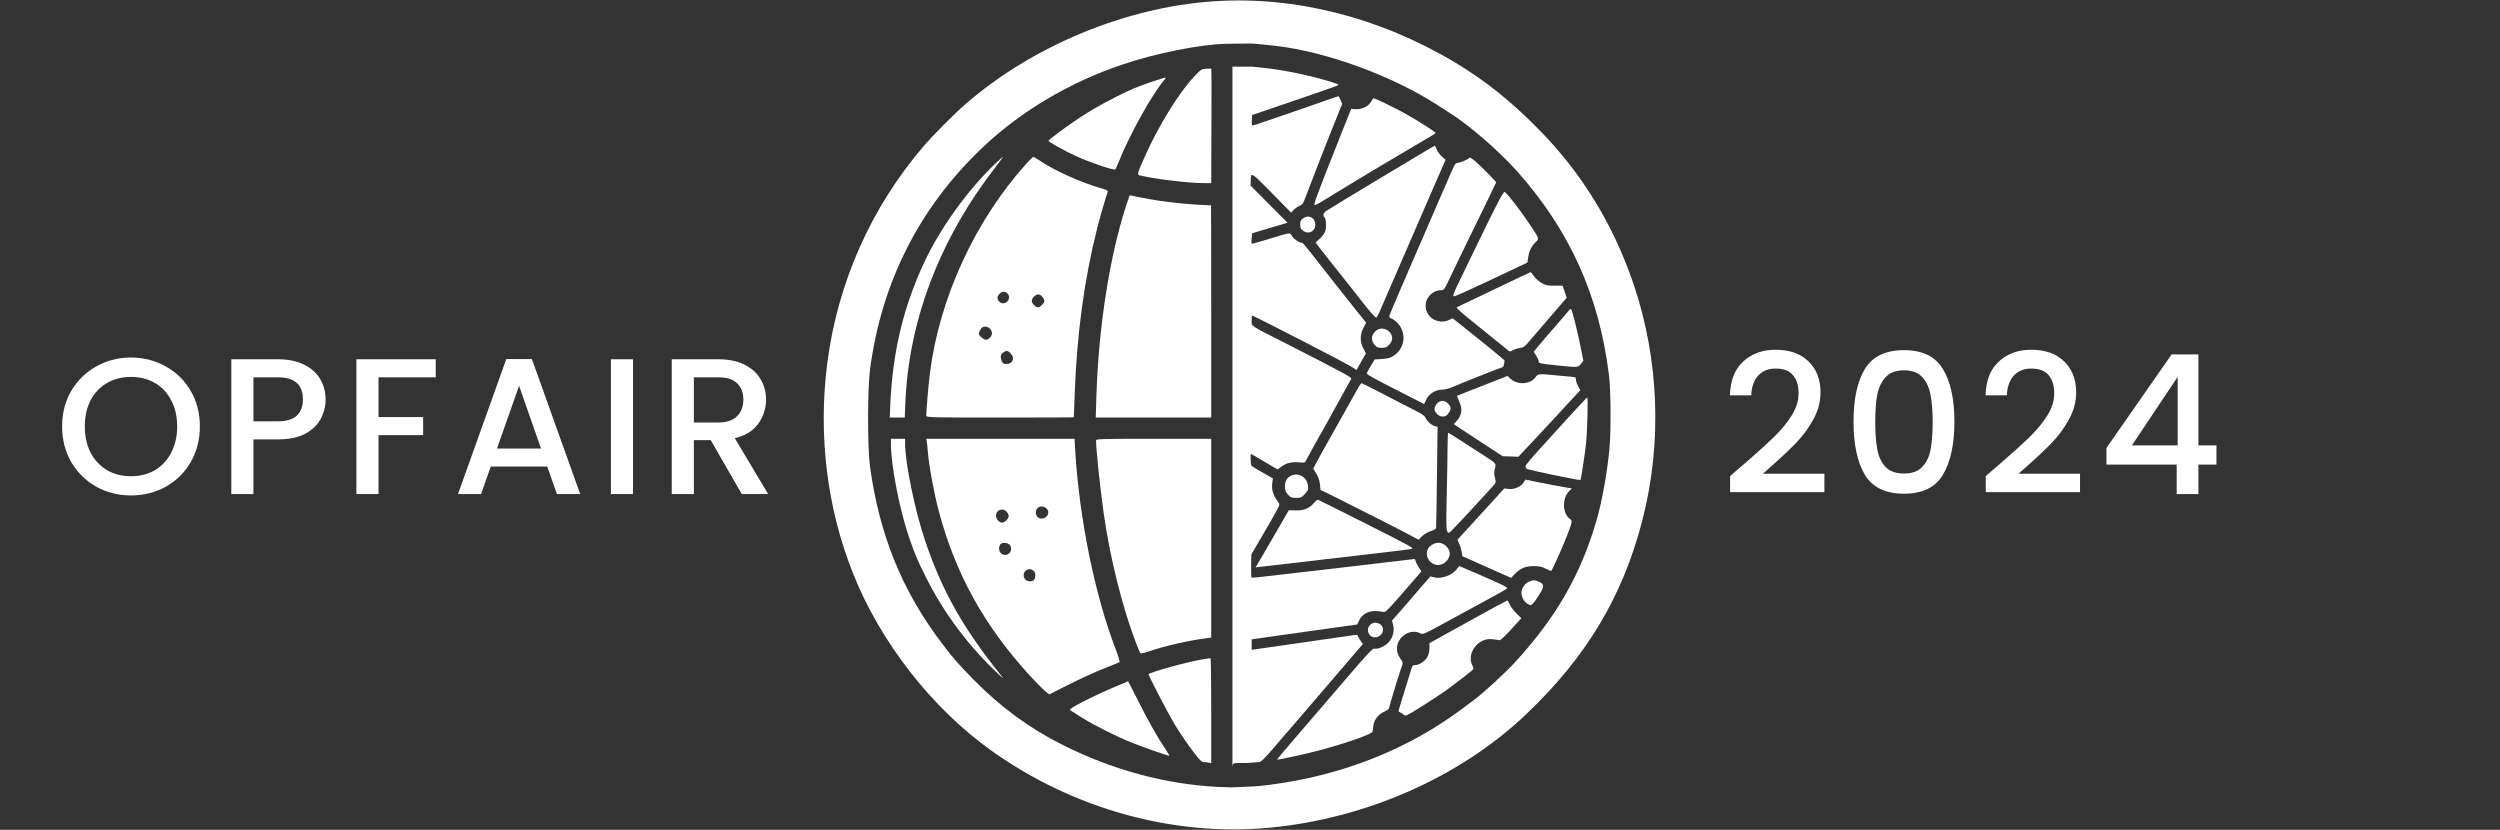 <svg width="3299" height="1095" viewBox="0 0 3299 1095" fill="none" xmlns="http://www.w3.org/2000/svg">
<rect x="0" y="0" width="3299" height="1095" fill="#333333" stroke="none"/>
<path d="M1600.33 1.8C1485 9.8 1362.33 60.733 1274.33 137.133C1259.13 150.333 1231.4 178.2 1218.6 193.133C1149.27 274.2 1105.27 373.267 1091.67 479.267C1079.53 573.8 1091.13 669.533 1125.27 755.667C1161.27 846.867 1229.53 934.467 1308.33 990.6C1416.07 1067.53 1549 1104.33 1675.67 1092.2C1802.6 1080.2 1926.47 1025.53 2013.27 943.133C2093.53 867.133 2141.8 786.6 2167.67 685C2193.53 583.533 2189.27 474.067 2155.53 374.467C2129.27 297.4 2088.6 230.467 2033.13 173.4C1996.2 135.4 1960.87 106.867 1920.6 82.733C1820.07 22.6 1708.33 -5.667 1600.33 1.8ZM1626.33 548.6V1039L1608.07 1038.47C1538.33 1035 1467.93 1016.07 1402.07 982.867C1358.47 961 1320.73 933.4 1284.73 896.867C1265.27 877 1257.8 868.6 1244.47 851C1190.87 781 1160.47 706.467 1148.07 615.667C1144.6 590.333 1144.73 514.067 1148.07 487.667C1163.13 372.733 1213.13 273.933 1296.33 194.867C1347.13 146.733 1411.53 108.467 1481.67 85C1525.8 70.067 1584.47 58.467 1617.93 57.8L1626.33 57.667V548.6ZM1683 60.467C1751 68.333 1837.67 100.2 1897.67 139.133C1902.87 142.6 1909.67 147 1913 149C1937.93 164.467 1978.2 199.4 2001.67 225.667C2071.4 304.067 2109.93 389.267 2123.13 494.333C2125.67 515 2126.07 567.267 2123.8 592.333C2120.87 623.667 2114.2 661.133 2106.87 686.333C2086.2 757.667 2054.2 813.667 2000.07 873C1987.27 887 1957 915 1945.4 923.4C1943.13 925 1936.87 929.667 1931.53 933.8C1858.87 988.6 1771.67 1023.27 1675.27 1035.67C1666.6 1036.73 1657.8 1037.67 1655.53 1037.67L1626.33 1039V1018C1626.33 1001.33 1624.5 1009.5 1661.13 1005.67C1664.07 1005.67 1667.8 1001.93 1682.07 985.4C1691.53 974.2 1700.47 963.8 1701.93 962.333C1703.27 960.867 1722.6 938.333 1744.87 912.333C1767.27 886.333 1788.33 861.667 1791.93 857.4L1798.47 849.933L1795 844.867C1793.13 842.2 1791.67 839.4 1791.67 838.6C1791.67 837.933 1789.53 837.667 1786.73 838.067C1783.93 838.467 1754.33 842.733 1721 847.533C1687.67 852.333 1658.33 856.467 1656.07 856.867L1651.67 857.533V850.6V843.667L1721.4 833.8L1791 824.067L1793.53 818.733C1797.13 811 1805 806.333 1814.2 806.333C1818.33 806.333 1823.13 806.867 1825 807.4C1828.07 808.333 1829.93 806.6 1848.47 785.4C1859.53 772.733 1870.2 760.467 1872.2 758.067L1875.67 753.933L1872.33 748.867C1870.47 746.067 1868.6 742.467 1868.2 740.733C1867.67 739 1867 737.667 1866.6 737.667C1866.2 737.667 1848.47 739.8 1827.13 742.333C1793.4 746.333 1694.07 757.933 1663 761.4C1657.13 762.067 1651.93 762.467 1651.53 762.2C1651.13 762.067 1650.87 755 1651 746.733L1651.27 731.667L1660.6 715.667C1687.67 669.4 1689.27 666.467 1687.8 664.333C1680.07 653.8 1677.67 646.733 1678.87 637.533L1679.67 631.267L1666.07 623.533C1658.47 619.4 1651.93 615.267 1651.4 614.467C1650.33 613 1649.93 599 1650.73 599C1651 599 1656.6 602.2 1663.13 606.067C1669.67 610.067 1677.53 614.6 1680.47 616.333L1686.07 619.4L1690.47 616.067C1697.27 611 1704.2 609.267 1713.67 610.067C1721.67 610.867 1722.07 610.733 1723.53 607.4C1724.33 605.533 1737.93 581 1753.8 552.867C1769.53 524.6 1782.73 500.733 1783.13 499.8C1783.8 497.933 1772.2 491.667 1695.67 452.6C1647.93 428.333 1651.67 430.867 1651.67 423C1651.67 419.267 1652.07 416.333 1652.47 416.333C1653.4 416.333 1709 444.733 1737.67 459.667C1745 463.533 1758.2 470.467 1767 475C1775.8 479.667 1784.6 484.467 1786.47 485.8L1790.07 488.333L1796.2 477.267L1802.47 466.333L1799 459.667C1794.47 450.6 1794.47 441.933 1799.13 432.733L1802.73 425.8L1790.07 410.067C1774.33 390.333 1739.27 345.933 1727.93 331.267C1723.27 325.267 1718.87 320.333 1718.07 320.333C1714.6 320.333 1707.4 315.667 1705 311.667C1701.8 306.467 1704.6 306.2 1673 315.8C1662.33 319 1653.13 321.667 1652.33 321.667C1651.4 321.667 1651.13 319.133 1651.67 314.733L1652.33 307.8L1664.33 304.2C1671 302.2 1681.4 299.133 1687.67 297.267L1699 293.933L1674.73 269.533L1650.33 245L1650.47 239C1650.6 226.467 1650.47 226.333 1678.07 254.467L1703.8 280.6L1707.13 277C1708.87 275.133 1712.33 272.733 1714.73 271.667C1718.6 270.067 1719.8 268.467 1722.33 261.4C1726.6 249.667 1751 186.867 1762.07 159.667L1771.13 137L1769.13 132.067C1767.93 129.267 1766.6 127 1766.07 127C1765.53 127 1757.4 129.8 1748.07 133.133C1738.73 136.467 1719.93 143 1706.33 147.667C1692.73 152.2 1675.4 158.2 1667.8 160.867C1660.2 163.533 1653.4 165.667 1652.73 165.667C1652.07 165.667 1651.67 162.6 1651.93 158.733L1652.33 151.8L1668.33 146.333C1677.13 143.4 1702.73 134.6 1725.27 126.867C1747.93 119.267 1766.33 112.6 1766.33 112.067C1766.33 110.467 1741.67 103.267 1719.67 98.333C1698.6 93.667 1678.6 90.467 1661.4 88.867L1651.67 87.933H1626.33V57.667L1651.67 57.4L1661.4 58.2C1666.6 58.733 1676.47 59.667 1683 60.467Z" fill="#FFFFFF"/>
<path d="M1591.4 90.733C1585.53 91.133 1584.6 91.667 1575.13 101.8C1555.67 122.467 1528.33 166.867 1511.13 205.667C1499.27 232.467 1499.53 230.467 1507.93 232.333C1530.47 237.133 1570.2 241.667 1589.67 241.667H1598.33L1598.6 166.2C1598.87 124.733 1598.73 90.6 1598.33 90.6C1597.93 90.467 1594.87 90.467 1591.4 90.733Z" fill="#FFFFFF"/>
<path d="M1521 107.533C1498.47 115.267 1493.27 117.533 1473.27 127.533C1451.53 138.467 1436.33 147.267 1417.67 160.067C1402.07 170.733 1383.8 184.467 1383.67 185.8C1383.53 187.267 1405.13 199.267 1420.33 206.2C1439.53 214.867 1470.07 225.133 1471.67 223.533C1472.33 222.867 1474.6 217.667 1477 211.933C1489.93 178.867 1521.8 121.8 1536.07 106.067C1537.53 104.333 1538.47 102.733 1538.2 102.467C1537.93 102.067 1530.2 104.467 1521 107.533Z" fill="#FFFFFF"/>
<path d="M1313.4 215.933C1277.13 250.467 1240.47 301.4 1219.53 346.333C1191.93 405.933 1178.33 462.733 1174.87 532.6L1174.07 551H1183.93H1193.93L1194.73 530.6C1198.73 435.667 1230.87 341 1288.33 255.533C1297.4 242.2 1309.27 225.933 1321.4 210.2C1325.4 205 1323.4 206.467 1313.4 215.933Z" fill="#FFFFFF"/>
<path d="M1353.8 216.6C1286.47 291.667 1239.67 393.4 1227.13 492.333C1225.27 506.6 1222.33 541.133 1222.33 548.6C1222.33 550.867 1227.8 551 1319.67 551C1373.27 551 1417 550.867 1417 550.6C1417.13 550.467 1417.67 535 1418.33 516.333C1421.13 440.2 1431 367.8 1447.8 301.4C1451.27 287.267 1459.53 259.133 1461.67 253.4C1462.33 251.533 1460.87 250.733 1452.73 248.333C1426.87 241 1392.07 225.4 1373.27 212.733C1368.47 209.667 1364.2 207 1363.53 207C1363 207 1358.6 211.4 1353.8 216.6ZM1330.07 388.067C1335.27 394.733 1326.07 403.933 1319.4 398.6C1315.4 395.533 1315.27 391.267 1319 387.667C1322.6 383.933 1326.87 384.067 1330.07 388.067ZM1375.53 391.8C1379.13 396.333 1379 398.467 1375 402.333C1371.13 406.333 1368.87 406.467 1365.27 403.267C1360.73 399.4 1360.33 395.533 1364.2 391.667C1368.47 387.4 1372.07 387.4 1375.53 391.8ZM1306.33 433.667C1307.8 435.133 1309 437.8 1309 439.667C1309 443.667 1304.73 448.333 1301 448.333C1298.07 448.333 1291.67 442.867 1291.67 440.333C1291.67 438.2 1294.47 433.267 1296.2 432.067C1298.87 430.2 1303.67 431 1306.33 433.667ZM1333.67 466.333C1339.67 472.2 1336.47 480.333 1328.2 480.333C1324.2 480.333 1323.27 479.667 1321.8 476.2C1319.67 471.133 1320.33 467.533 1324.07 465C1328.07 462.2 1329.93 462.467 1333.67 466.333Z" fill="#FFFFFF"/>
<path d="M1485.67 272.467C1464.2 339.133 1449.67 431.933 1446.87 521.267L1445.93 551H1522.2H1598.33V411C1598.33 333.933 1598.2 271 1598.07 271C1566.73 269.933 1532.33 266.067 1507.27 261C1498.33 259.133 1490.87 257.667 1490.73 257.667C1490.6 257.667 1488.33 264.333 1485.67 272.467Z" fill="#FFFFFF"/>
<path d="M1175.67 585.933C1175.8 614.467 1186.87 671.8 1199.4 708.467C1207.8 732.733 1209.8 737.667 1221.67 761.267C1245.4 809 1277.8 852.333 1317.67 889.667C1324.33 895.933 1324.87 896.2 1321.27 891.667C1270.87 828.867 1243.8 781 1221 714.2C1207.53 674.733 1194.33 610.867 1194.33 584.733V579H1185H1175.67V585.933Z" fill="#FFFFFF"/>
<path d="M1222.87 581.933C1223.27 583.667 1223.93 589.8 1224.33 595.667C1225.67 613.933 1232.73 651.933 1239.13 675.667C1261.13 757.667 1298.87 825.8 1358.73 891.267C1366.47 899.8 1375.53 908.867 1378.73 911.533L1384.6 916.333L1410.47 903.267C1424.73 896.067 1445.4 886.6 1456.33 882.333C1467.4 878.067 1476.73 874.067 1477.4 873.667C1477.93 873.267 1475.4 865 1471.8 855.533C1444.6 784.467 1424.07 683 1418.87 594.6L1417.93 579H1320.07H1222.33L1222.87 581.933ZM1381.13 671.133C1386.2 676.2 1381.93 684.333 1374.2 684.333C1368.07 684.333 1364.73 677 1368.2 671.667C1371 667.4 1377.27 667.267 1381.13 671.133ZM1328.87 675.933C1330.73 678.2 1331.4 680.467 1330.87 682.2C1329.8 685.8 1325.4 689.667 1322.2 689.667C1318.6 689.667 1314.33 684.867 1314.33 680.733C1314.33 672.467 1323.8 669.4 1328.87 675.933ZM1331.93 718.6C1337 723.133 1333.4 732.333 1326.6 732.333C1319.8 732.333 1316.33 725.4 1319.67 718.867C1321.4 715.667 1328.47 715.4 1331.93 718.6ZM1363.93 753.267C1366.6 755.667 1367 760.467 1365 764.467C1362.87 768.333 1355 767.933 1352.33 763.8C1347 755.8 1356.87 746.867 1363.93 753.267Z" fill="#FFFFFF"/>
<path d="M1446.33 580.867C1446.33 592.733 1451.8 644.6 1456.47 677.667C1464.73 735.933 1481 801.267 1499.27 849C1501.8 855.533 1504.33 861.4 1504.87 862.067C1505.4 862.6 1510.33 861.533 1515.8 859.667C1536.47 852.467 1568.6 845.133 1591.4 842.333L1598.33 841.4V710.2V579H1522.33C1459.27 579 1446.33 579.267 1446.33 580.867Z" fill="#FFFFFF"/>
<path d="M1588.6 869.8C1569.67 872.6 1515.67 887.4 1515.67 889.8C1515.67 891.8 1542.2 942.867 1549.53 955C1558.47 969.533 1569.27 985.4 1578.73 997.267C1583.8 1003.8 1586.07 1005.67 1588.73 1005.67C1590.73 1005.67 1593.67 1006.07 1595.4 1006.47L1598.33 1007.27V937.8C1598.33 899.667 1597.93 868.467 1597.4 868.467C1596.73 868.6 1592.87 869.133 1588.6 869.8Z" fill="#FFFFFF"/>
<path d="M1469.67 907C1440.07 919.667 1410.07 935.133 1411.8 936.867C1412.07 937.133 1419.27 941.667 1427.67 947C1445 957.667 1473.53 972.067 1494.33 980.333C1509.4 986.467 1542.6 997.933 1543.13 997.267C1543.4 997 1541.13 993.267 1538.2 989C1527.4 972.867 1515 951.133 1502.2 925.4C1494.87 910.867 1488.87 899 1488.6 899C1488.47 899 1479.93 902.6 1469.67 907Z" fill="#FFFFFF"/>
<path d="M1809.13 134.467C1805.53 140.467 1796.47 144.733 1788.6 144.067L1783 143.667L1777.93 156.333C1765.13 187.933 1738.33 256.467 1736.33 262.733C1735 266.6 1734.33 270.067 1734.6 270.467C1735.53 271.267 1740.2 268.6 1764.33 253.667C1783.93 241.533 1831.67 212.867 1865.67 193C1894.73 175.933 1894.33 176.2 1894.33 175.267C1894.33 173.933 1866.2 156.2 1851 148.067C1838.47 141.267 1814.33 129.667 1812.73 129.667C1812.2 129.667 1810.73 131.8 1809.13 134.467Z" fill="#FFFFFF"/>
<path d="M1823 234.067C1784.87 257 1752.07 276.867 1750.07 278.333C1746.47 281 1745.27 284.867 1747.53 286.333C1749.67 287.667 1750.6 298.2 1749.13 303.933C1748.2 307.4 1745.67 311.133 1741.93 314.6L1736.07 319.933L1738.87 323.8C1740.33 325.933 1752.2 340.867 1765 357C1777.93 373.133 1791.4 390.2 1795 395C1805.13 408.2 1814.47 419 1815.93 419C1816.6 419 1818.2 416.467 1819.67 413.267C1821 410.2 1831 387 1842.07 361.667C1853 336.333 1872.33 292.067 1884.73 263.267L1907.53 210.867L1902.33 206.2C1899.53 203.533 1896.47 199.4 1895.67 196.867C1894.87 194.333 1893.67 192.333 1893.27 192.333C1892.73 192.333 1861.13 211.133 1823 234.067Z" fill="#FFFFFF"/>
<path d="M1939 208.2C1937.8 210.2 1926.47 215 1923.13 215C1921 215 1919.53 217 1916.47 224.067C1914.33 229 1906.33 247.4 1898.6 265C1850.87 375 1835 411.8 1833.67 416.067C1833 418.2 1833.4 419.267 1835.27 419.933C1840.47 421.8 1846.33 427.533 1849.13 433.267C1855.27 446.067 1851.53 460.733 1839.93 468.867C1835.27 472.2 1832.6 473 1824.2 473.667L1814.07 474.333L1808.87 482.867C1805.93 487.667 1803.67 492.2 1803.67 493C1803.67 493.933 1814.07 499.933 1826.73 506.333C1839.27 512.867 1856.33 521.533 1864.47 525.667L1879.27 533.267L1881.8 527.8C1885.4 519.933 1893.93 514.333 1902.73 514.2C1907.13 514.067 1912.6 512.6 1917.67 510.333C1924.33 507.267 1982.07 484.333 1983.13 484.333C1984.07 484.333 1985.93 476.467 1985.13 475.4C1984.33 474.2 1956.47 451.4 1929.27 429.8L1916.73 419.933L1912.2 422.2C1898.87 428.467 1883.27 420.333 1881.4 405.933C1879.8 394.333 1889.67 383.133 1901.27 383C1905.53 382.867 1905.8 382.6 1913.67 365.933C1918.07 356.6 1933.4 324.733 1947.93 295.133C1962.47 265.533 1974.33 241 1974.33 240.6C1974.33 239.533 1952.73 217.667 1946.07 212.2C1942.6 209.267 1939.53 207.533 1939 208.2Z" fill="#FFFFFF"/>
<path d="M1961.67 297.133C1949.53 321.8 1939.67 342.333 1939.67 342.467C1939.67 342.733 1935.4 351.533 1930.2 361.933C1925 372.467 1919.93 383.267 1918.87 385.933C1917.27 390.467 1917.4 391 1919.27 391C1920.33 391 1942.6 381 1968.47 368.733L2015.53 346.467L2016.47 340.333C2017.67 331.667 2020.47 325.667 2025.8 320.2C2031.4 314.467 2031.67 315.667 2019.27 297C2005.93 277 1989.27 255.533 1985.53 253.267C1984.2 252.467 1978.2 263.4 1961.67 297.133Z" fill="#FFFFFF"/>
<path d="M1719.13 288.467C1716.47 290.6 1715.67 292.333 1715.67 296.333C1715.67 300.333 1716.47 302.067 1719.13 304.2C1726.33 309.933 1735.67 305.533 1735.67 296.467C1735.67 287.133 1726.6 282.6 1719.13 288.467Z" fill="#FFFFFF"/>
<path d="M1988.33 373.933C1971.53 381.933 1949.67 392.467 1939.8 397.133L1921.93 405.667L1924.47 408.6C1925.8 410.067 1932.73 415.933 1939.67 421.533C1946.6 427 1960.73 438.467 1971 446.867C1981.27 455.133 1990.33 462.6 1991.27 463.267C1992.2 464.067 1994.07 463.667 1996.2 462.333C1997.93 461.133 2002.2 459.667 2005.4 459.267C2010.73 458.467 2012.2 457.4 2019.8 448.2C2024.47 442.6 2037.13 427.933 2047.93 415.533L2067.4 392.867L2064.73 384.867L2061.93 377H2051.13C2041.67 377 2039.53 376.467 2034.07 373.267C2030.6 371.267 2026.2 367.267 2024.07 364.333C2022.07 361.4 2020.07 359.133 2019.67 359.133C2019.27 359.267 2005.27 365.8 1988.33 373.933Z" fill="#FFFFFF"/>
<path d="M2071 408.867C2070.2 409.933 2062.2 419.4 2053 429.933C2043.8 440.333 2033.4 452.467 2029.93 456.733L2023.8 464.333L2027 469.133C2028.87 471.8 2030.33 475.133 2030.33 476.467C2030.33 479.533 2031.53 479.8 2056.2 482.333C2082.2 485 2082.33 485 2086.2 480.2L2089.4 476.2L2085.8 457.933C2081.67 437.133 2074.73 409.533 2073.27 408.067C2072.73 407.533 2071.67 407.933 2071 408.867Z" fill="#FFFFFF"/>
<path d="M1816.2 436.067C1809.53 441.4 1808.6 448.733 1813.8 454.867C1816.73 458.333 1818.2 459 1823.27 459C1828.2 459 1829.93 458.333 1833.13 454.867C1838.47 449.267 1838.47 442.867 1833.13 437.533C1828.47 433 1820.73 432.333 1816.2 436.067Z" fill="#FFFFFF"/>
<path d="M2026.47 497.533C2019.27 507.533 2002.33 508.467 1992.73 499.4L1989.27 496.067L1972.07 502.867C1962.73 506.467 1947.8 512.333 1939 515.8C1930.2 519.267 1922.87 522.2 1922.6 522.333C1922.47 522.467 1923.8 525.933 1925.67 530.067C1930.33 540.067 1929 548.333 1921.53 556.333L1918.47 559.667L1926.73 565.267C1931.27 568.2 1945.8 577.8 1959 586.467L1983 602.067L1993.27 602.333L2003.67 602.733L2021.4 583.8C2031.13 573.533 2043.27 560.467 2048.33 555C2053.27 549.533 2063.67 538.2 2071.4 529.933L2085.4 514.867L2082.6 509.8C2081 507 2079.67 503.133 2079.67 501.133C2079.67 499.267 2078.87 497.667 2078.07 497.667C2077.13 497.667 2067.67 496.733 2057 495.667C2029.8 493 2029.67 493 2026.47 497.533Z" fill="#FFFFFF"/>
<path d="M1793.27 509.933C1791.8 512.333 1783.53 527.267 1774.73 543C1765.93 558.733 1752.87 582.067 1745.8 594.6C1738.73 607.267 1733 617.933 1733 618.333C1733 618.6 1734.73 621.667 1737 625.133C1739.53 629.267 1741.27 633.933 1741.8 639L1742.6 646.6L1752.2 651.133C1769 659.4 1845.27 697.933 1858.73 705.133L1871.93 712.2L1876.33 707.8C1878.87 705.267 1883.93 702.2 1887.67 701C1891.4 699.8 1894.73 698.067 1895 697.133C1895.27 696.333 1895.8 665.933 1896.2 629.533L1897 563.267L1893.8 562.467C1889.27 561.4 1883 555.8 1881.13 551.4C1879.93 548.6 1876.33 546.067 1866.07 541C1858.6 537.267 1840.2 527.933 1825.13 519.933C1810.07 512.067 1797.4 505.667 1796.87 505.667C1796.33 505.667 1794.73 507.667 1793.27 509.933Z" fill="#FFFFFF"/>
<path d="M2073.67 546.467C2062.73 558.6 2044.47 578.467 2033.4 590.733C2022.2 603 2013 613.933 2013 615.133C2013 616.333 2013.8 617.933 2014.73 618.733C2016.33 620.067 2084.87 634.333 2085.67 633.4C2086.33 632.6 2091.53 598.733 2093 584.867C2094.6 569.667 2095.8 524.333 2094.47 524.467C2094.07 524.467 2084.73 534.467 2073.67 546.467Z" fill="#FFFFFF"/>
<path d="M1900.2 529.667C1896.47 531.133 1893 536.067 1893 540.067C1893 544.333 1898.73 549.667 1903.27 549.667C1907.67 549.667 1909 548.733 1912.07 544.333C1915.13 539.933 1914.87 537.133 1911.4 533.133C1907.8 529.267 1904.07 528.067 1900.2 529.667Z" fill="#FFFFFF"/>
<path d="M1910.2 589.267C1910.2 599.4 1909.67 628.333 1909.13 653.667C1908.07 698.733 1908.33 703 1912.2 703C1913.4 703 1931.8 683.4 1969.4 642.2C1974.33 636.6 1974.33 636.6 1972.73 630.467C1971.53 625.8 1971.53 623 1972.6 618.733C1974.47 611.667 1974.33 611.533 1960.33 602.467C1935.8 586.467 1911.67 571 1911 571C1910.6 571 1910.33 579.267 1910.2 589.267Z" fill="#FFFFFF"/>
<path d="M1704.2 627.533C1698.2 630.2 1695.67 634.6 1695.67 641.933C1695.67 647.133 1696.47 649.133 1699.53 652.6C1703 656.467 1704.2 657 1710.33 657C1716.6 657 1717.67 656.6 1721.93 651.8C1726.2 647.133 1726.6 646.2 1725.93 640.733C1724.73 629.8 1713.8 623.267 1704.2 627.533Z" fill="#FFFFFF"/>
<path d="M2010.6 636.6C2007.4 642.067 1998.2 646.2 1990.87 645.267L1985 644.6L1973.27 657.533C1958.07 674.333 1933.67 701 1927.8 707.267L1923.27 712.2L1925.67 717.8C1927.13 720.733 1928.47 725.667 1928.87 728.6L1929.67 733.933L1961.93 748.333L1994.07 762.6L1999.13 757.267C2006.2 749.933 2013 747 2024.07 747C2031.13 747 2034.6 747.8 2039.8 750.467C2043.53 752.333 2046.87 753.667 2047.13 753.4C2048.47 751.933 2061.4 723.267 2066.73 709.667C2075 688.6 2075.27 687.267 2071.8 684.867C2061.53 677.667 2061.13 657 2071 647.8L2074.33 644.6L2061.4 642.333C2054.2 641.133 2040.33 638.467 2030.6 636.467L2012.87 632.867L2010.6 636.6Z" fill="#FFFFFF"/>
<path d="M1733.67 663.933C1727.93 670.867 1720.2 673.933 1709.53 673.533L1700.73 673.267L1695.4 682.467C1692.33 687.533 1685.27 699.8 1679.67 709.667C1674.07 719.533 1666.6 732.467 1663.13 738.2L1656.87 748.733L1664.6 747.8C1715.4 741.8 1748.33 737.933 1797.67 732.333C1829.93 728.6 1858.73 725.133 1861.67 724.6C1867 723.667 1866.2 723.267 1803.67 691.667C1768.87 674.067 1739.8 659.533 1739 659.4C1738.33 659.267 1735.93 661.267 1733.67 663.933Z" fill="#FFFFFF"/>
<path d="M1889.4 719C1883.27 722.6 1881.13 730.2 1884.33 736.867C1889.67 748.067 1904.47 748.467 1910.87 737.667C1914.47 731.533 1913.67 726.067 1908.47 720.867C1903.13 715.533 1896.2 714.733 1889.4 719Z" fill="#FFFFFF"/>
<path d="M1922.47 750.867C1916.6 759.133 1901.8 764.467 1892.47 761.8L1887.67 760.6L1875.93 773.933C1869.53 781.4 1862.2 789.933 1859.67 792.867C1857.13 795.933 1851 803 1845.93 808.6L1836.87 818.867L1838.33 824.467C1840.6 832.733 1837.93 842.067 1831.53 848.467C1826.6 853.4 1817.27 857.267 1813.53 855.8C1811.8 855.133 1802.6 864.867 1780.87 890.333C1769.93 903.267 1757.53 917.533 1713.27 969C1697.53 987.133 1685 1002.07 1685.27 1002.33C1686.07 1003 1722.33 995.133 1740.33 990.333C1775.27 981.133 1810.87 968.6 1811.27 965.4C1811.4 964.467 1811.93 960.733 1812.33 957.267C1813.4 949.533 1819.13 942.333 1827.4 938.733C1830.47 937.4 1833 935.4 1833 934.467C1833 932.333 1848.33 882.467 1850.33 877.8C1851.53 875 1851.13 873.667 1847.8 868.867C1842.07 861 1841.93 851.133 1847.53 843.4C1853.93 834.467 1865.53 831.133 1874.2 835.667C1877.93 837.533 1878.73 837.133 1907.13 821.533C1923.13 812.733 1948.07 799.267 1962.6 791.4C1977.13 783.667 1989 776.867 1989 776.067C1989 775.4 1984.07 772.6 1978.07 769.8C1966.2 764.333 1926.33 747 1925.67 747C1925.4 747 1923.93 748.733 1922.47 750.867Z" fill="#FFFFFF"/>
<path d="M2017.4 767.667C2012.33 769.8 2007.67 776.733 2007.67 782.067C2007.67 787.8 2011.13 794.067 2015.8 796.867C2019.67 799.133 2019.93 799.133 2022.47 796.867C2023.93 795.533 2027.93 790.067 2031.13 784.733C2038.07 773.8 2038.07 771.133 2031.13 767.8C2025.67 765.267 2023 765.133 2017.4 767.667Z" fill="#FFFFFF"/>
<path d="M1959 808.467C1942.87 817.267 1919.93 829.933 1908.07 836.6L1886.33 848.733V855.4C1886.33 859.667 1885.27 863.8 1883.53 867C1880.47 872.467 1872.6 877.667 1867.27 877.667C1864.07 877.667 1863.53 878.6 1861 887.267C1859.4 892.6 1857.67 898.467 1857 900.333C1856.33 902.2 1853.67 910.867 1851 919.667C1848.33 928.467 1845.93 936.467 1845.67 937.4C1845.27 938.333 1846.07 939.533 1847.4 939.933C1848.6 940.333 1850.87 941.8 1852.33 943.133C1854.87 945.4 1855.67 945 1876.47 931.933C1888.33 924.467 1902.07 915.4 1907.13 911.8C1919.93 902.6 1943.4 884.467 1944.33 883C1944.73 882.467 1944.07 880.2 1943 878.2C1934.87 862.6 1950.07 841.8 1968.2 843.4C1971.93 843.667 1976.2 844.333 1977.67 844.733C1979.8 845.4 1983.13 842.467 1993.93 830.733L2007.53 815.8L2001.27 809.667C1997.8 806.2 1993.8 801 1992.47 797.933C1991 794.867 1989.53 792.333 1989.13 792.333C1988.73 792.333 1975.13 799.667 1959 808.467Z" fill="#FFFFFF"/>
<path d="M1807.93 824.733C1804.47 828.333 1804.2 833.267 1807 837.267C1812.2 844.733 1824.87 840.333 1825 830.867C1825 822.6 1813.8 818.467 1807.93 824.733Z" fill="#FFFFFF"/>
<path d="M172.852 653.792C156.297 653.792 141.023 649.952 127.028 642.272C113.204 634.421 102.196 623.584 94.004 609.76C85.983 595.765 81.972 580.064 81.972 562.656C81.972 545.248 85.983 529.632 94.004 515.808C102.196 501.984 113.204 491.232 127.028 483.552C141.023 475.701 156.297 471.776 172.852 471.776C189.577 471.776 204.852 475.701 218.676 483.552C232.671 491.232 243.679 501.984 251.7 515.808C259.721 529.632 263.732 545.248 263.732 562.656C263.732 580.064 259.721 595.765 251.7 609.76C243.679 623.584 232.671 634.421 218.676 642.272C204.852 649.952 189.577 653.792 172.852 653.792ZM172.852 628.448C184.628 628.448 195.124 625.803 204.34 620.512C213.556 615.051 220.724 607.371 225.844 597.472C231.135 587.403 233.78 575.797 233.78 562.656C233.78 549.515 231.135 537.995 225.844 528.096C220.724 518.197 213.556 510.603 204.34 505.312C195.124 500.021 184.628 497.376 172.852 497.376C161.076 497.376 150.58 500.021 141.364 505.312C132.148 510.603 124.895 518.197 119.604 528.096C114.484 537.995 111.924 549.515 111.924 562.656C111.924 575.797 114.484 587.403 119.604 597.472C124.895 607.371 132.148 615.051 141.364 620.512C150.58 625.803 161.076 628.448 172.852 628.448ZM429.666 527.072C429.666 536.117 427.533 544.651 423.266 552.672C418.999 560.693 412.173 567.264 402.786 572.384C393.399 577.333 381.367 579.808 366.69 579.808H334.434V652H305.25V474.08H366.69C380.343 474.08 391.863 476.469 401.25 481.248C410.807 485.856 417.89 492.171 422.498 500.192C427.277 508.213 429.666 517.173 429.666 527.072ZM366.69 556C377.783 556 386.061 553.525 391.522 548.576C396.983 543.456 399.714 536.288 399.714 527.072C399.714 507.616 388.706 497.888 366.69 497.888H334.434V556H366.69ZM575.004 474.08V497.888H499.484V550.368H558.364V574.176H499.484V652H470.3V474.08H575.004ZM722.114 615.648H647.618L634.818 652H604.354L668.098 473.824H701.89L765.634 652H734.914L722.114 615.648ZM713.922 591.84L684.994 509.152L655.81 591.84H713.922ZM835.334 474.08V652H806.15V474.08H835.334ZM978.866 652L937.906 580.832H915.634V652H886.45V474.08H947.89C961.543 474.08 973.063 476.469 982.45 481.248C992.007 486.027 999.09 492.427 1003.7 500.448C1008.48 508.469 1010.87 517.429 1010.87 527.328C1010.87 538.933 1007.45 549.515 1000.63 559.072C993.97 568.459 983.645 574.859 969.65 578.272L1013.68 652H978.866ZM915.634 557.536H947.89C958.813 557.536 967.005 554.805 972.466 549.344C978.098 543.883 980.914 536.544 980.914 527.328C980.914 518.112 978.183 510.944 972.722 505.824C967.261 500.533 958.983 497.888 947.89 497.888H915.634V557.536Z" fill="#FFFFFF"/>
<path d="M2301.49 612.32C2317.87 598.155 2330.76 586.549 2340.14 577.504C2349.7 568.288 2357.64 558.731 2363.95 548.832C2370.27 538.933 2373.42 529.035 2373.42 519.136C2373.42 508.896 2370.95 500.875 2366 495.072C2361.22 489.269 2353.63 486.368 2343.22 486.368C2333.15 486.368 2325.3 489.611 2319.66 496.096C2314.2 502.411 2311.3 510.944 2310.96 521.696H2282.8C2283.31 502.24 2289.11 487.392 2300.21 477.152C2311.47 466.741 2325.72 461.536 2342.96 461.536C2361.56 461.536 2376.07 466.656 2386.48 476.896C2397.06 487.136 2402.35 500.789 2402.35 517.856C2402.35 530.144 2399.19 542.005 2392.88 553.44C2386.74 564.704 2379.31 574.859 2370.61 583.904C2362.07 592.779 2351.15 603.104 2337.84 614.88L2326.32 625.12H2407.47V649.44H2283.06V628.192L2301.49 612.32ZM2445.91 556.256C2445.91 526.731 2450.86 503.691 2460.76 487.136C2470.83 470.411 2488.06 462.048 2512.47 462.048C2536.88 462.048 2554.03 470.411 2563.93 487.136C2574 503.691 2579.03 526.731 2579.03 556.256C2579.03 586.123 2574 609.504 2563.93 626.4C2554.03 643.125 2536.88 651.488 2512.47 651.488C2488.06 651.488 2470.83 643.125 2460.76 626.4C2450.86 609.504 2445.91 586.123 2445.91 556.256ZM2550.36 556.256C2550.36 542.432 2549.42 530.741 2547.54 521.184C2545.84 511.627 2542.25 503.861 2536.79 497.888C2531.33 491.744 2523.22 488.672 2512.47 488.672C2501.72 488.672 2493.61 491.744 2488.15 497.888C2482.69 503.861 2479.02 511.627 2477.14 521.184C2475.44 530.741 2474.58 542.432 2474.58 556.256C2474.58 570.592 2475.44 582.624 2477.14 592.352C2478.85 602.08 2482.43 609.931 2487.89 615.904C2493.53 621.877 2501.72 624.864 2512.47 624.864C2523.22 624.864 2531.33 621.877 2536.79 615.904C2542.42 609.931 2546.09 602.08 2547.8 592.352C2549.5 582.624 2550.36 570.592 2550.36 556.256ZM2638.84 612.32C2655.22 598.155 2668.11 586.549 2677.49 577.504C2687.05 568.288 2694.99 558.731 2701.3 548.832C2707.62 538.933 2710.77 529.035 2710.77 519.136C2710.77 508.896 2708.3 500.875 2703.35 495.072C2698.57 489.269 2690.98 486.368 2680.57 486.368C2670.5 486.368 2662.65 489.611 2657.01 496.096C2651.55 502.411 2648.65 510.944 2648.31 521.696H2620.15C2620.66 502.24 2626.46 487.392 2637.56 477.152C2648.82 466.741 2663.07 461.536 2680.31 461.536C2698.91 461.536 2713.42 466.656 2723.83 476.896C2734.41 487.136 2739.7 500.789 2739.7 517.856C2739.7 530.144 2736.54 542.005 2730.23 553.44C2724.09 564.704 2716.66 574.859 2707.96 583.904C2699.42 592.779 2688.5 603.104 2675.19 614.88L2663.67 625.12H2744.82V649.44H2620.41V628.192L2638.84 612.32ZM2779.68 613.088V591.072L2865.69 467.68H2901.02V587.744H2924.83V613.088H2901.02V652H2872.35V613.088H2779.68ZM2873.63 497.376L2813.21 587.744H2873.63V497.376Z" fill="#FFFFFF"/>
</svg>
